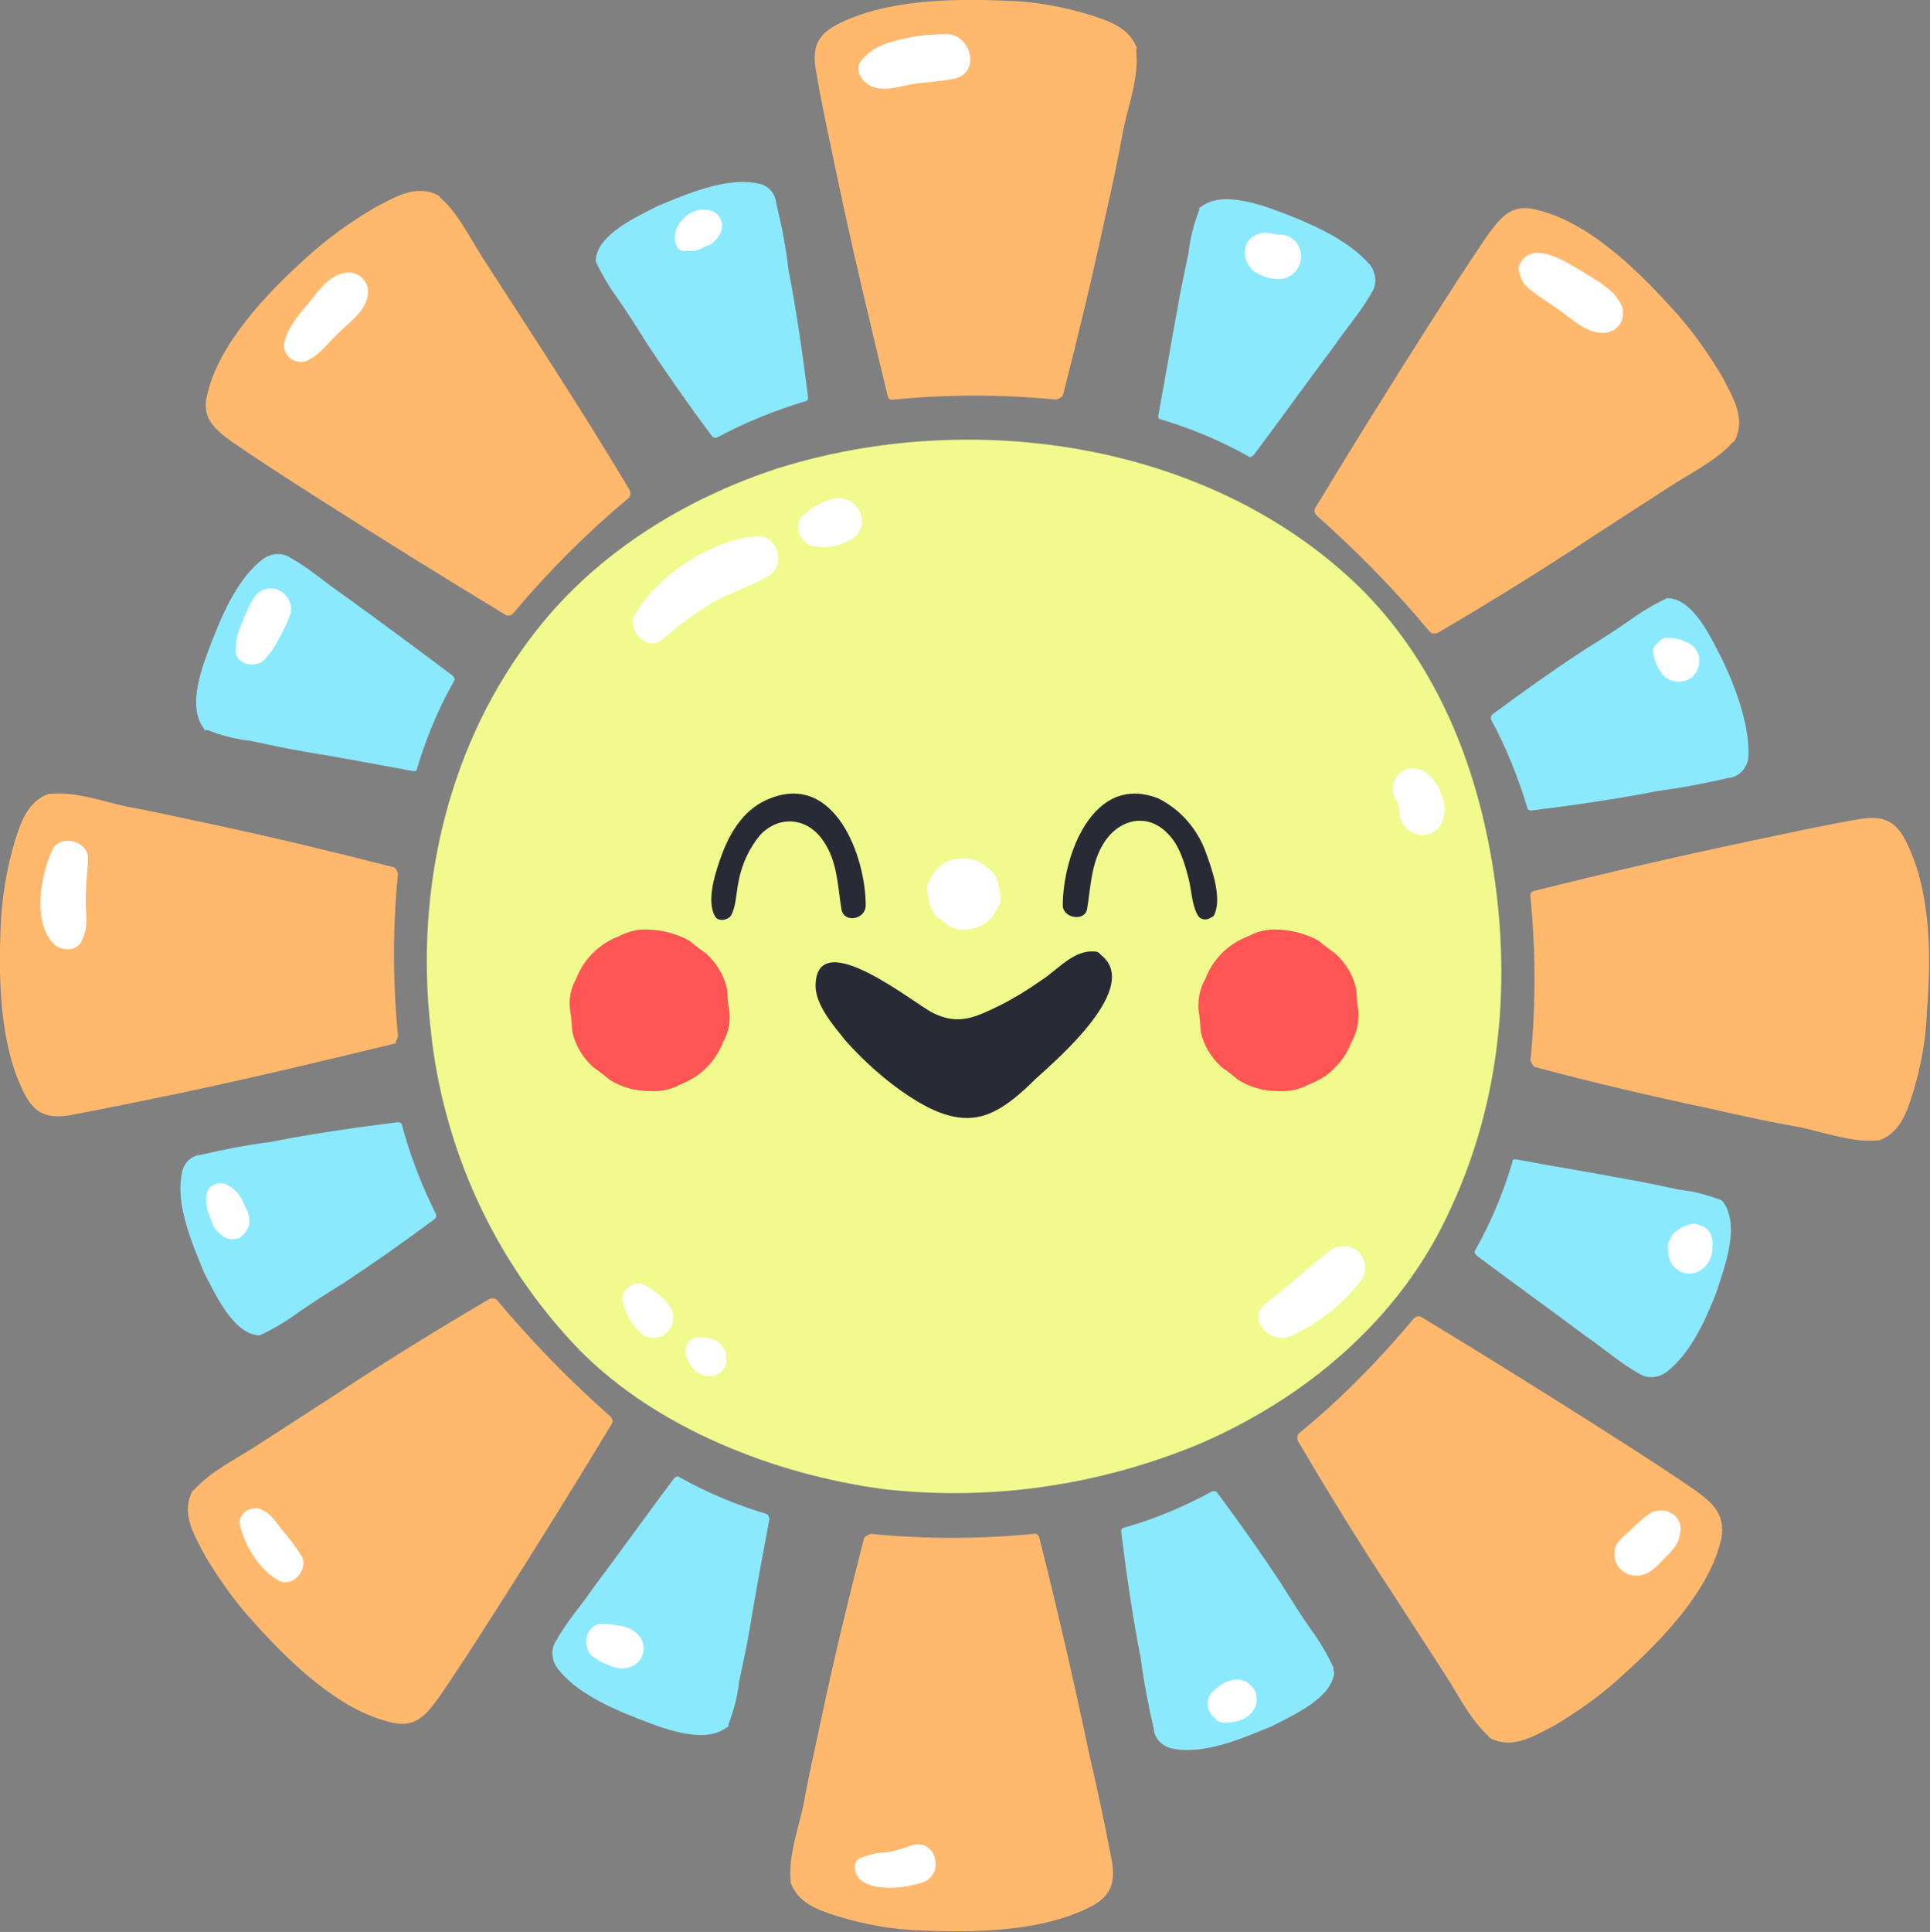 <?xml version="1.0" encoding="utf-8"?>
<!-- Generator: Adobe Illustrator 26.0.0, SVG Export Plug-In . SVG Version: 6.00 Build 0)  -->
<svg version="1.1" id="Capa_1" xmlns="http://www.w3.org/2000/svg" xmlns:xlink="http://www.w3.org/1999/xlink" x="0px" y="0px"
	 viewBox="0 0 254.6 254.8" style="enable-background:new 0 0 254.6 254.8;" xml:space="preserve">
<rect x="0" y="0" width="254.6" height="254.8" fill="#808080" stroke="none"/>
<style type="text/css">
	.st0{fill:#F1FA8C;}
	.st1{fill:#FFB86C;}
	.st2{fill:#8BE9FD;}
	.st3{fill:#FF5555;}
	.st4{fill:#FFFFFF;}
	.st5{fill:#282A36;}
</style>
<path class="st0" d="M56.8,135.6c1.6,15.9,8.5,30.9,19.6,42.4c10.2,10.4,25.9,16.5,40.2,18.4c14.2,1.6,28.5-0.5,41.7-6
	c13.9-6,26-16.2,32.5-29.8c7.3-15,8.8-31.6,5.8-48.2c-2.4-13.1-7.7-25.5-17.2-34.9c-19.7-19.2-51.2-23.8-76.9-15.7
	c-12.2,4-23.7,11.1-31.7,21.3C59.2,97.8,54.7,117,56.8,135.6z"/>
<path class="st1" d="M150,6.4c-1-2.7-3.6-3.6-6.1-4.4c-3.6-1.1-7.3-1.8-11.1-1.9c-7.1-0.3-16-0.2-22.5,3.2c-2.6,1.4-3.1,3.1-2.7,5.8
	c0.8,4.8,1.9,9.7,2.9,14.5c2,9.5,4.3,19.1,6.6,28.6c0.1,0.4,0.4,0.6,0.7,0.5h0.1c7.1-0.7,14.3-0.7,21.4,0c0.3-0.1,0.6-0.2,0.9-0.5
	c2-7.8,3.9-15.7,5.6-23.6c0.9-3.9,1.7-7.7,2.4-11.6c0.7-3.2,2-6.8,1.7-10V6.4H150z"/>
<path class="st1" d="M70.4,44.4l-6.6-10.2C62.1,31.6,60.4,28,58,26c0-0.2-0.2-0.2-0.3-0.3c-2.9-1.4-5.6,0.3-8.3,1.7
	c-3.2,1.9-6.3,4.1-9,6.6c-5.1,4.6-11.6,11.3-13.1,18.2c-0.7,2.9,1,4.4,3.2,6c3.9,2.7,8,5.3,11.9,7.8c8,5.1,16.2,10.2,24.3,15.1
	c0.3,0.2,0.7,0.1,1-0.2c4.6-5.5,9.7-10.6,15.2-15.2c0.3-0.2,0.3-0.7,0.2-1C79.1,58,74.8,51.2,70.4,44.4z"/>
<path class="st1" d="M52.5,136.6c-0.7-7.1-0.7-14.3,0-21.4c-0.1-0.3-0.2-0.6-0.5-0.8c-7.8-2-15.7-3.9-23.6-5.6
	c-3.9-0.8-7.7-1.7-11.6-2.4c-3.2-0.7-6.8-2-10-1.7H6.4c-2.7,1-3.6,3.6-4.4,6.1c-1.1,3.6-1.7,7.3-1.9,11.1c-0.3,7.1-0.2,16,3.2,22.5
	c1.4,2.6,3.1,3.1,5.8,2.7c4.8-0.9,9.7-1.9,14.5-2.9c9.5-2,19.1-4.3,28.6-6.6C52.2,137.2,52.5,136.9,52.5,136.6z"/>
<path class="st1" d="M65.6,171.5c-0.2-0.3-0.7-0.3-1-0.2c-7,4.1-13.8,8.3-20.6,12.8l-10.2,6.6c-2.6,1.7-6.1,3.4-8.2,5.8
	c-0.2,0-0.2,0.2-0.3,0.3c-1.4,2.9,0.3,5.6,1.7,8.3c1.9,3.2,4.1,6.3,6.6,9c4.6,5.1,11.2,11.6,18.2,13.1c2.9,0.7,4.4-1,6-3.2
	c2.7-3.9,5.3-8,7.8-11.9c5.1-8,10.2-16.2,15.1-24.3c0.2-0.3,0.1-0.7-0.2-1C75.2,182.1,70.2,177,65.6,171.5z"/>
<path class="st1" d="M143.7,231.4c-2-9.5-4.2-19.1-6.6-28.6c-0.1-0.4-0.4-0.6-0.7-0.5h-0.1c-7.1,0.7-14.3,0.7-21.4,0
	c-0.3,0.1-0.6,0.2-0.9,0.5c-2,7.8-3.9,15.6-5.6,23.6c-0.8,3.9-1.7,7.6-2.4,11.6c-0.7,3.2-2,6.8-1.7,10v0.3c1,2.7,3.6,3.6,6.1,4.4
	c3.6,1.1,7.3,1.8,11.1,1.9c7.1,0.3,16,0.2,22.5-3.2c2.6-1.4,3.1-3.1,2.7-5.8C145.8,240.9,144.8,236.1,143.7,231.4z"/>
<path class="st1" d="M223.7,196.6c-3.9-2.7-8-5.3-11.9-7.8c-8-5.1-16.2-10.2-24.3-15.1c-0.3-0.2-0.7-0.1-1,0.2
	c-4.6,5.5-9.6,10.6-15.1,15.1c-0.3,0.2-0.3,0.7-0.2,1c4.1,7,8.3,13.8,12.8,20.6c2.2,3.4,4.4,6.8,6.6,10.2c1.7,2.6,3.4,6.1,5.8,8.2
	c0,0.2,0.2,0.2,0.3,0.3c2.9,1.4,5.6-0.3,8.3-1.7c3.2-1.9,6.3-4.1,9-6.6c5.1-4.6,11.6-11.2,13.1-18.2
	C227.6,199.7,225.9,198.2,223.7,196.6z"/>
<path class="st1" d="M251.3,110.7c-1.4-2.6-3.1-3.1-5.8-2.7c-4.8,0.8-9.7,1.9-14.5,2.9c-9.5,2-19,4.2-28.6,6.6
	c-0.4,0.1-0.6,0.4-0.5,0.8v0.1c0.7,7.1,0.7,14.3,0,21.4c0.1,0.3,0.2,0.6,0.5,0.9c7.8,2.1,15.6,3.9,23.6,5.6
	c3.9,0.9,7.7,1.7,11.6,2.4c3.2,0.7,6.8,2,10,1.7h0.3c2.7-1,3.6-3.6,4.4-6.1c1.1-3.6,1.8-7.3,1.9-11.1
	C254.8,125.9,254.7,117.2,251.3,110.7z"/>
<path class="st1" d="M188.6,83.3c0.2,0.3,0.7,0.3,1,0.2c7-4.1,13.8-8.3,20.6-12.8l10.2-6.6c2.6-1.7,6.1-3.4,8.2-5.8
	c0.2,0,0.2-0.2,0.3-0.3c1.4-2.9-0.3-5.6-1.7-8.3c-1.9-3.2-4.1-6.3-6.6-9c-4.6-5.1-11.2-11.6-18.2-13.1c-2.9-0.7-4.4,1-6,3.2
	c-2.7,3.9-5.3,8-7.8,11.9c-5.1,8-10.2,16.2-15.1,24.3c-0.2,0.3-0.1,0.7,0.2,1C179,72.7,184,77.8,188.6,83.3z"/>
<path class="st2" d="M170.3,28.5c-3.1-1.2-8.9-3.6-11.9-1.2c-0.1,0-0.2,0.1-0.2,0.2v0.2c-0.7,1.8-1.2,3.7-1.4,5.6
	c-0.5,2.4-1,4.6-1.4,7c-0.9,4.8-1.7,9.7-2.6,14.5c0,0.3,0,0.5,0.3,0.5c4,1.2,7.9,2.8,11.6,4.9c0.2,0.2,0.5,0,0.7-0.2
	c3.6-4.8,7.1-9.7,10.7-14.5c1.5-2.2,3.6-4.6,4.9-7c0.7-1.1,0.5-2.6-0.3-3.6C178.1,31.9,173.8,29.9,170.3,28.5z"/>
<path class="st2" d="M102.4,26.8c-0.1-1.3-1.1-2.4-2.4-2.6c-4.2-0.9-9.4,1.4-13.1,2.9c-2.7,1.4-8,3.7-8.3,7.1v0.3
	c0.8,1.7,1.8,3.4,2.9,4.9c1.4,2,2.6,3.9,3.9,6c2.7,4.1,5.6,8.2,8.5,12.1c0.2,0.2,0.3,0.3,0.7,0.2c3.7-2,7.7-3.6,11.7-4.8
	c0.2,0,0.3-0.3,0.3-0.5c-0.7-5.6-1.5-11.2-2.6-16.9C103.7,32.7,103.1,29.7,102.4,26.8z"/>
<path class="st2" d="M45.2,78.4c-2.2-1.5-4.6-3.6-7-4.9c-1.1-0.7-2.6-0.5-3.6,0.3c-3.1,2.4-5.1,6.8-6.5,10.4
	c-1.2,3.1-3.6,8.8-1.2,11.9c0,0.1,0.1,0.2,0.2,0.2c0,0,0,0,0.1,0h0.2c1.8,0.7,3.7,1.2,5.6,1.4c2.4,0.5,4.6,1,7,1.4
	c4.8,0.8,9.7,1.7,14.5,2.6c0.3,0,0.5,0,0.5-0.3c1.2-4,2.8-7.9,4.9-11.6c0.2-0.2,0-0.5-0.2-0.7C54.9,85.5,50.2,82,45.2,78.4z"/>
<path class="st2" d="M53,148.3c0-0.2-0.3-0.3-0.5-0.3c-5.6,0.7-11.2,1.5-16.8,2.6c-3.1,0.4-6.2,1-9.2,1.7c-1.3,0.1-2.3,1.1-2.5,2.4
	c-0.9,4.2,1.4,9.4,2.9,13.1c1.4,2.7,3.8,8,7.1,8.3h0.3c1.7-0.8,3.4-1.8,4.9-2.9c2-1.4,3.9-2.6,6-3.9c4.1-2.7,8.2-5.6,12.1-8.5
	c0.2-0.2,0.3-0.3,0.2-0.7C55.6,156.3,54.1,152.4,53,148.3z"/>
<path class="st2" d="M101.2,199.7c-4-1.2-7.9-2.8-11.6-4.9c-0.2-0.2-0.5,0-0.7,0.2c-3.6,4.8-7.1,9.7-10.7,14.5
	c-1.5,2.2-3.6,4.6-4.9,7c-0.7,1.1-0.5,2.6,0.3,3.6c2.4,3.1,6.8,5.1,10.4,6.5c3.1,1.2,8.8,3.6,11.9,1.2c0.1,0,0.2-0.1,0.2-0.2v-0.2
	c0.7-1.8,1.2-3.7,1.4-5.6c0.5-2.4,1-4.6,1.4-7c0.8-4.8,1.7-9.7,2.6-14.5C101.4,200,101.4,199.8,101.2,199.7L101.2,199.7z"/>
<path class="st2" d="M175.9,220.2L175.9,220.2v-0.3c-0.8-1.7-1.8-3.4-2.9-4.9c-1.4-2-2.6-3.9-3.9-6c-2.7-4.1-5.6-8.2-8.5-12.1
	c-0.2-0.2-0.3-0.3-0.7-0.2c-3.7,2-7.7,3.7-11.7,4.8c-0.2,0-0.3,0.3-0.3,0.5c0.7,5.6,1.5,11.2,2.6,16.8c0.4,3.1,1,6.2,1.7,9.2
	c0.1,1.3,1.1,2.3,2.4,2.6c4.3,0.9,9.4-1.4,13.1-2.9c2.7-1.4,8-3.7,8.3-7.1L175.9,220.2z"/>
<path class="st2" d="M227.3,158.5l-0.2-0.2c-1.8-0.7-3.7-1.2-5.6-1.4c-2.4-0.5-4.6-1-7-1.4c-4.8-0.9-9.7-1.7-14.5-2.6
	c-0.4,0-0.5,0-0.5,0.4c-1.2,4-2.8,7.9-4.9,11.6c-0.2,0.2,0,0.5,0.2,0.7c4.8,3.6,9.7,7.1,14.5,10.7c2.2,1.5,4.6,3.6,7,4.9
	c1.1,0.7,2.6,0.5,3.6-0.3c3.1-2.4,5.1-6.8,6.5-10.4C227.3,167.6,229.7,161.8,227.3,158.5L227.3,158.5z"/>
<path class="st2" d="M227.3,87.2c-1.4-2.7-3.7-8-7.1-8.3h-0.3c-1.7,0.8-3.4,1.8-4.9,2.9c-2,1.4-3.9,2.6-6,3.9
	c-4.1,2.7-8.2,5.6-12.1,8.5c-0.2,0.1-0.3,0.5-0.2,0.7c2,3.7,3.6,7.7,4.8,11.7c0,0.2,0.3,0.3,0.5,0.3c5.6-0.7,11.2-1.5,16.8-2.6
	c3.1-0.4,6.2-1,9.2-1.7c1.3-0.1,2.3-1.1,2.6-2.4C231,96.1,229,90.8,227.3,87.2z"/>
<path class="st3" d="M85.7,143.9c1.4,0.1,2.8-0.2,4.1-0.9c2.6-1,4.6-3,5.6-5.6c0.7-1.2,1-2.7,0.8-4.1c-0.2-1-0.2-1.9-0.3-2.9
	c-0.4-1.8-1.4-3.4-2.7-4.6c-0.7-0.5-1.4-1-2.2-1.7c-1.6-0.9-3.4-1.4-5.3-1.5c-1.4-0.1-2.8,0.2-4.1,0.9c-2.6,1-4.6,3-5.6,5.6
	c-0.7,1.2-1,2.7-0.8,4.1c0.2,1,0.2,1.9,0.3,2.9c0.4,1.8,1.4,3.4,2.7,4.6c0.7,0.5,1.4,1,2.2,1.7C82,143.4,83.8,143.9,85.7,143.9z"/>
<path class="st3" d="M168.6,143.9c1.4,0.1,2.8-0.2,4.1-0.9c1.3-0.5,2.5-1.2,3.4-2.2c1-1,1.7-2.1,2.2-3.4c0.7-1.2,1-2.7,0.9-4.1
	c-0.2-1-0.2-1.9-0.3-2.9c-0.4-1.8-1.4-3.4-2.7-4.6c-0.7-0.5-1.4-1-2.2-1.7c-1.6-0.9-3.4-1.4-5.3-1.5c-1.4-0.1-2.8,0.2-4.1,0.9
	c-2.6,1-4.6,3-5.6,5.6c-0.7,1.2-1,2.7-0.9,4.1c0.2,1,0.2,1.9,0.3,2.9c0.4,1.8,1.4,3.4,2.7,4.6c0.7,0.5,1.4,1,2.2,1.7
	C164.9,143.4,166.7,143.9,168.6,143.9z"/>
<path class="st4" d="M127.1,122.6c0.6,0,1.3-0.1,1.9-0.3c1.2-0.5,2.1-1.4,2.6-2.6c0.4-0.6,0.5-1.2,0.3-1.9c0-0.3-0.2-0.8-0.2-1.2
	c-0.2-0.8-0.6-1.5-1.2-2c-0.3-0.2-0.7-0.5-1-0.7c-0.7-0.5-1.5-0.7-2.4-0.7c-0.6,0-1.3,0.1-1.9,0.3c-0.6,0.2-1.1,0.6-1.5,1
	s-0.8,0.9-1,1.5c-0.4,0.5-0.5,1.2-0.3,1.9c0,0.3,0.2,0.9,0.2,1.2c0.2,0.8,0.6,1.5,1.2,2c0.3,0.2,0.7,0.5,1,0.7
	C125.4,122.4,126.2,122.6,127.1,122.6z"/>
<path class="st5" d="M145.3,126l-0.3-0.3c-0.1-0.1-0.3-0.2-0.5-0.2c-2.9-0.3-4.9,2.4-7.3,3.9c-1.7,1.2-3.5,2.3-5.3,3.2
	c-3.1,1.5-5.4,2.7-8.8,1c-2.2-1-15.1-11.6-15.5-3.9c-0.2,2.7,2.4,5.6,3.9,7.5c2.5,2.8,5.3,5.3,8.3,7.3c2.9,1.9,6.3,3.6,9.7,2.7
	c2.7-0.7,5.3-3.1,7.1-4.9C139.6,139.6,150.5,130.2,145.3,126z"/>
<path class="st5" d="M96.4,120.8c0.7-1.2,0.7-2.9,1-4.4c0.4-2.3,1.4-4.5,2.9-6.3c2.6-2.7,6.3-2.2,8.3,0.8c1.9,2.7,1.9,6,2.4,9
	c0.3,1.9,3.2,1.4,3.2-0.5c0-6.5-4.1-17.5-12.6-14.1c-3.2,1.2-5.1,4.1-6.3,7.2c-0.8,2.2-2.2,6.1-1,8.3
	C94.7,121.6,95.9,121.4,96.4,120.8z"/>
<path class="st5" d="M160.1,120.8c1.2-2.2-0.2-6.1-1-8.3c-1.1-3.1-3.3-5.7-6.3-7.2c-8.7-3.4-12.6,7.7-12.6,14.1
	c0,1.7,2.9,2.2,3.2,0.5c0.5-2.9,0.5-6,2.2-8.7c2-3.2,5.8-4.1,8.5-1.2c1.5,1.5,2.2,3.9,2.7,5.9c0.4,1.5,0.4,3.4,1.2,4.8
	c0.3,0.6,1.1,0.7,1.6,0.4C159.8,121,160,120.9,160.1,120.8z"/>
<path class="st4" d="M115,11.4c1.7,0.7,3.6,0,5.3-0.3s3.6-0.3,5.5-0.7c3.6-0.7,2.4-5.8-0.9-5.9c-2.1,0-4.1,0.2-6.1,0.7
	s-3.7,1-5.1,2.7C112.6,9.1,113.6,10.8,115,11.4z"/>
<path class="st4" d="M164.3,32.6c-0.2,0.9,0,1.8,0.5,2.5c0.3,0.5,0.7,0.8,1.2,1c0.8,0.5,1.8,0.7,2.7,0.7c1.5,0,2.7-1.1,2.9-2.6
	s-0.7-2.9-2.2-3.2c-0.5,0-0.9-0.2-1.4-0.2c0.3,0,0.6,0,0.9,0.2c-0.3,0-0.9-0.2-1.2-0.2c-0.8-0.2-1.6-0.1-2.2,0.3
	C164.9,31.4,164.4,32,164.3,32.6z"/>
<path class="st4" d="M201.2,37.6c1.4,1.4,3.4,2.4,4.9,3.6c1.7,1.2,3.2,2.7,5.4,2.7c1.5,0,2.7-1.2,2.6-2.7c0-0.2,0-0.5-0.1-0.7
	c-0.9-2.2-2.9-3.2-4.8-4.4c-1.7-1-3.7-2.4-5.8-2.7c-1.4-0.3-2.7,0.5-3.1,1.9C200.4,36,200.6,36.9,201.2,37.6z"/>
<path class="st4" d="M218.1,86.1c0.1,0.8,0.4,1.7,0.9,2.4c0.5,0.9,1.4,1.4,2.4,1.4c0.9,0,1.7-0.3,2.2-1s0.7-1.6,0.5-2.4
	c-0.2-0.9-1-1.7-1.9-1.9c-0.2-0.2-0.5-0.2-0.7-0.3c-0.6-0.1-1.1-0.2-1.7-0.2c-0.5,0.1-0.9,0.4-1.2,0.8
	C218.2,85.1,218,85.6,218.1,86.1z"/>
<path class="st4" d="M223.5,161.4c-0.9,0.1-1.7,0.4-2.4,1c-0.3,0.2-0.6,0.5-0.7,0.9c-0.4,0.6-0.5,1.2-0.3,1.9c0,1,0.5,1.9,1.4,2.4
	c0.8,0.5,1.9,0.5,2.7,0c0.7-0.4,1.3-1.1,1.5-1.9c0.2-0.4,0.2-0.9,0.2-1.4c0.1-0.6-0.1-1.2-0.3-1.7
	C225.1,161.9,224.4,161.5,223.5,161.4z"/>
<path class="st4" d="M217.8,199.5c-0.9,0.6-1.8,1.4-2.6,2.2c-1,1-2.4,1.7-2.2,3.4c0,1.2,0.8,2.2,2,2.6c1.9,0.5,3.2-0.7,4.4-2
	c0.9-0.9,2.1-2,2.2-3.4C222.2,200.2,220,198.5,217.8,199.5z"/>
<path class="st4" d="M160.9,227.1c0.8,0.2,1.7,0.1,2.6-0.2c0.8-0.2,1.4-0.7,1.9-1.4c0.4-0.7,0.5-1.6,0.2-2.4
	c-0.3-0.6-0.8-1.1-1.4-1.4c-0.8-0.3-1.8-0.2-2.6,0.2c-0.7,0.4-1.4,0.9-1.9,1.5c-0.7,1.1-0.4,2.6,0.7,3.3
	C160.6,227,160.7,227,160.9,227.1z"/>
<path class="st4" d="M113.6,248c2,1.5,5.8,1,8,0.3c3.2-1,1.9-6-1.4-4.9c-1,0.4-2.1,0.7-3.2,0.9c-1.2,0-2.3,0.3-3.4,0.7
	C112.2,245.5,112.8,247.4,113.6,248z"/>
<path class="st4" d="M77.9,218.2c0.7,0.6,1.5,1.1,2.4,1.4c0.3,0.2,0.5,0.2,0.8,0.3c0.6,0.2,1.3,0.2,1.9,0c1.4-0.4,2.2-1.8,1.8-3.2
	c-0.1-0.4-0.3-0.8-0.6-1.1c-0.7-0.7-1.6-1.1-2.6-1.2c-0.9-0.2-1.8-0.3-2.7-0.2c-1.3,0.5-1.9,1.9-1.4,3.2
	C77.6,217.8,77.7,218,77.9,218.2z"/>
<path class="st4" d="M31.6,200.9c0.3,1.5,0.9,2.8,1.7,4.1s1.9,2.5,3.2,3.3c2,1.4,4.4-1.4,3.2-3.2c-0.7-1.1-1.5-2.2-2.4-3.2
	c-0.8-1-1.5-2.2-2.6-2.7c-1-0.6-2.3-0.2-2.9,0.8C31.7,200.2,31.6,200.5,31.6,200.9z"/>
<path class="st4" d="M27.3,157.3c-0.2,1-0.1,2,0.3,2.9c0.2,0.5,0.3,0.9,0.5,1.4s0.7,0.9,1,1.2c0.6,0.6,1.6,0.8,2.4,0.5
	c0.7-0.4,1.2-1.1,1.4-1.9c0-0.5,0-1-0.2-1.5s-0.5-1-0.7-1.5c-0.5-1-1.2-1.8-2.2-2.2s-2.1,0.1-2.5,1
	C27.4,157.2,27.4,157.3,27.3,157.3z"/>
<path class="st4" d="M6.9,112.1c-1.5,3.2-2.7,9.5,0.2,12.4c1,1,3.2,1,3.7-0.5c0.9-1.7,0.5-3.4,0.5-5.1c0-1.9,0.2-3.6,0.3-5.4
	C11.9,110.9,7.9,109.9,6.9,112.1z"/>
<path class="st4" d="M34.8,87.1c0.8-0.9,1.5-1.8,2-2.9c0.6-1,1.1-2.1,1.5-3.2c0.4-1.4-0.5-2.9-1.9-3.3c-1.2-0.3-2.4,0.2-3,1.3
	c-0.6,1-1.1,2.1-1.5,3.2c-0.5,1.1-0.8,2.2-0.8,3.4C30.9,87.6,33.5,88.2,34.8,87.1z"/>
<path class="st4" d="M40.8,47.4c1.5-0.7,2.7-2.5,4.1-3.7c1.4-1.4,3.1-2.5,3.6-4.6c0.3-1.4-0.5-2.7-1.9-3.1c-0.4-0.1-0.8-0.1-1.2,0
	c-2.2,0.5-3.4,2.4-4.8,4.1c-1.2,1.4-2.7,3.2-3.1,5.1c-0.2,1.2,0.6,2.3,1.8,2.5C39.9,47.8,40.4,47.7,40.8,47.4z"/>
<path class="st4" d="M90.2,33.1h1.2c-0.3,0,0.5,0,0.7-0.2c0.2,0,0.4,0,0.5-0.2c0.4-0.2,0.8-0.3,1.2-0.5c0.5-0.4,0.9-0.8,1.2-1.4
	c0.6-1.1,0.1-2.4-0.9-2.9c-0.1,0-0.2-0.1-0.3-0.1c-1.3-0.4-2.7,0-3.6,1c-0.8,0.7-1.2,1.7-1.2,2.7C89.1,32.2,89.4,33.1,90.2,33.1z"/>
<path class="st4" d="M87.2,84.5c2.1-1.8,4.3-3.5,6.6-4.9c2.4-1.4,5.1-2.2,7.5-3.6c2.4-1.2,1.4-5.4-1.4-5.3
	c-6.1,0.5-13.1,5.1-16.2,10.4C82.7,83,85.2,85.9,87.2,84.5z"/>
<path class="st4" d="M107.8,72.1c1.5,0.2,3.1-0.1,4.4-0.9c1.4-0.7,1.9-2.4,1.2-3.7c-0.6-1.4-2.1-2.1-3.6-1.7S107,67,105.9,68
	C104.4,69.5,105.8,72.1,107.8,72.1z"/>
<path class="st4" d="M170.3,176.2c3.5-1.6,6.6-4,9-7c1.1-1.2,1-3-0.1-4.1c-1.1-1-2.8-1-4,0c-2.7,2.2-5.4,4.6-8.2,6.8
	C164.3,174,167.6,177.4,170.3,176.2z"/>
<path class="st4" d="M183.7,103.9c0,0.6,0.2,1.2,0.5,1.7c0,0,0.3,0.5,0.2,0.2s0,0.3,0,0.3s0,0.3,0.2,0.3l0,0c0,0.6,0,1.2,0.2,1.7
	c0.4,1.1,1.3,1.8,2.4,2c1.2,0.2,2.3-0.4,2.9-1.4c0.5-1,0.6-2,0.3-3.1c-0.2-0.6-0.4-1.3-0.7-1.9c-0.3-0.5-0.7-1.1-1.2-1.5
	c-0.8-0.7-1.8-1-2.9-0.8C184.5,101.8,183.8,102.8,183.7,103.9z"/>
<path class="st4" d="M82.2,170.8c-0.3,1,0.3,2,0.7,2.9c0.4,0.8,0.9,1.4,1.5,2c0.9,0.9,2.4,1,3.4,0.2s1.3-2.3,0.7-3.4
	c-0.6-0.9-1.3-1.6-2.2-2.2c-0.5-0.4-1.1-0.8-1.7-1C83.5,169.1,82.5,169.8,82.2,170.8z"/>
<path class="st4" d="M90.5,177.6c-0.1,0.4-0.1,0.8,0,1.2c0,0.2,0,0.2,0.2,0.3c0.1,0.6,0.4,1.1,0.8,1.5c0.5,0.5,1.3,0.9,2.1,0.9
	c1,0,2-0.7,2.2-1.7c0.1-0.7,0-1.4-0.3-2c-0.3-0.4-0.6-0.7-1-1c-0.4-0.2-0.9-0.3-1.4-0.4h-0.5C91.7,176.2,90.8,176.7,90.5,177.6
	C90.5,177.5,90.5,177.6,90.5,177.6z"/>
</svg>
